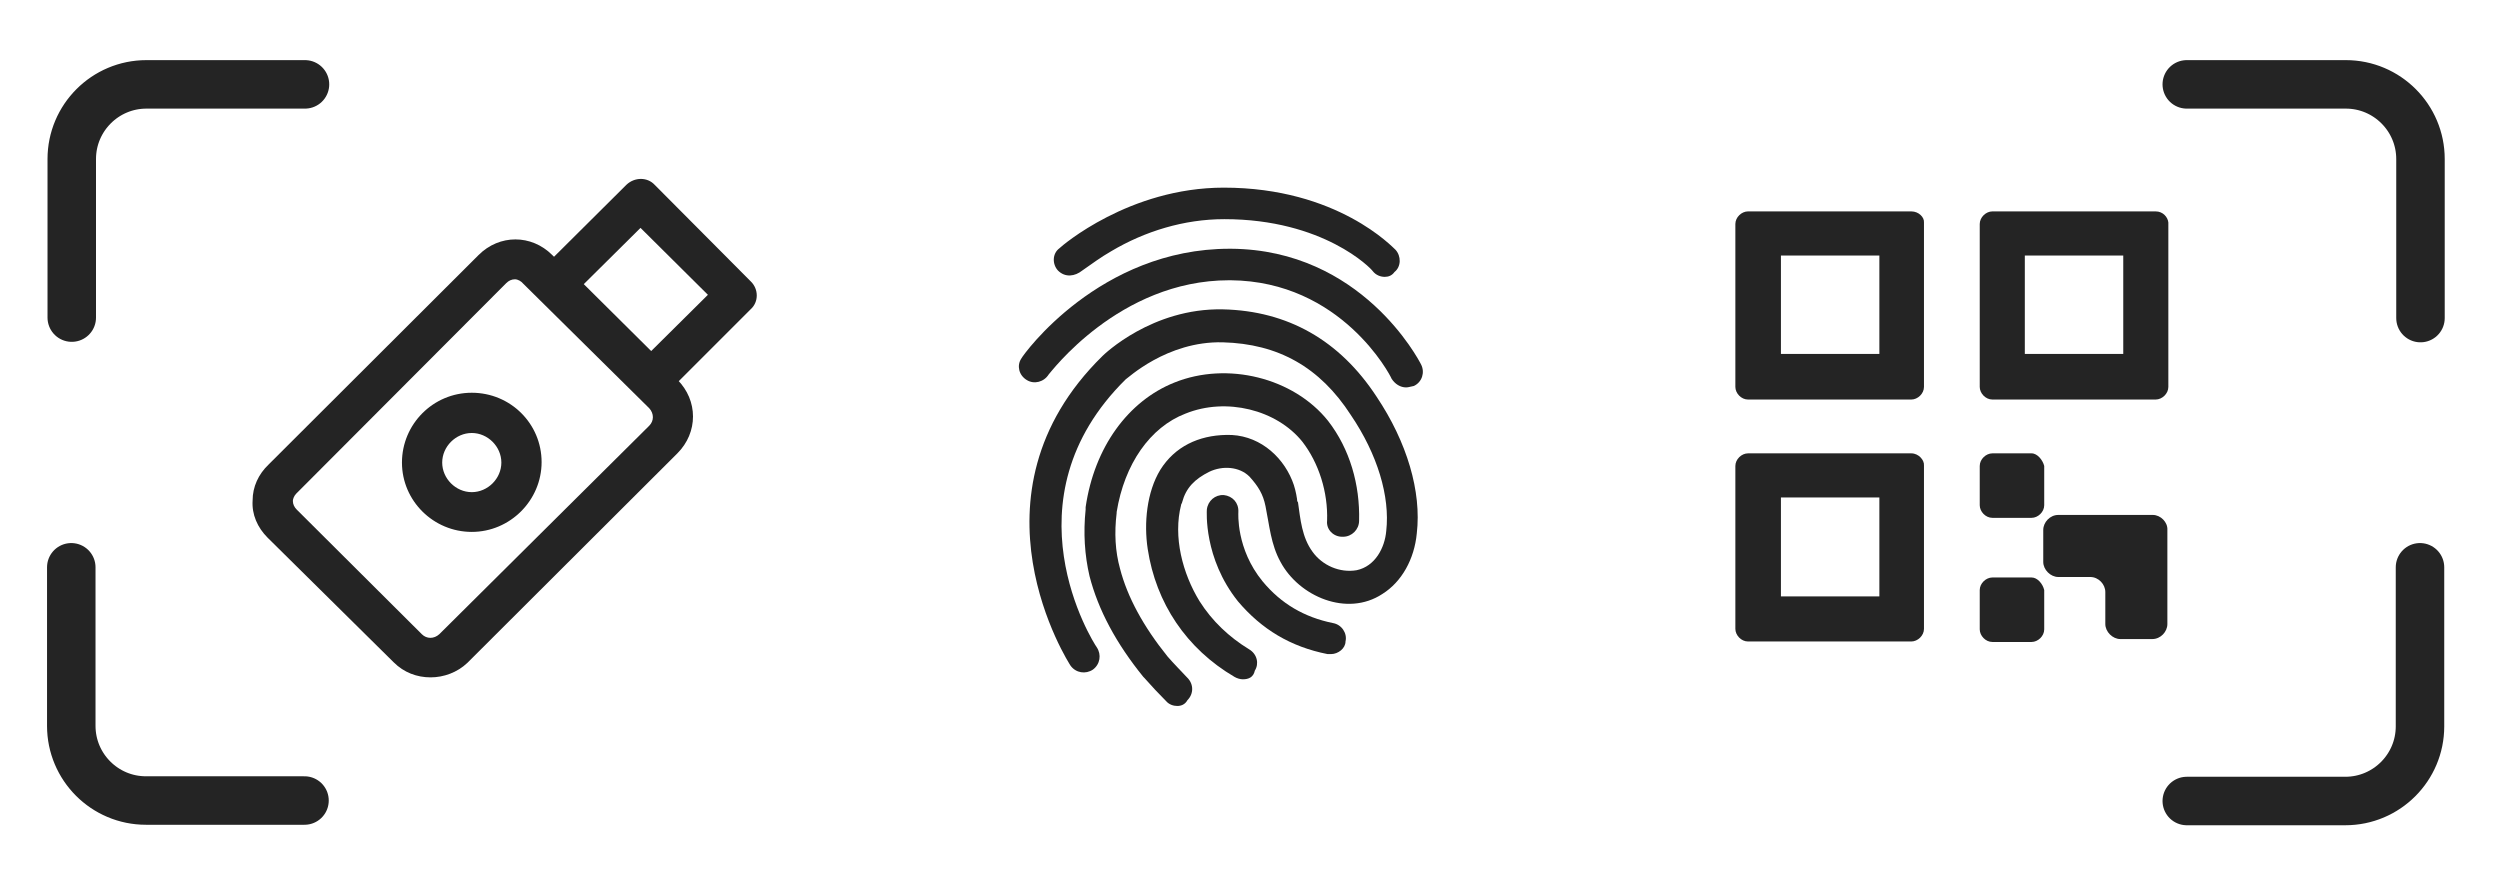 <?xml version="1.0" encoding="utf-8"?>
<!-- Generator: Adobe Illustrator 27.4.1, SVG Export Plug-In . SVG Version: 6.00 Build 0)  -->
<svg version="1.1" id="Layer_1" xmlns="http://www.w3.org/2000/svg" xmlns:xlink="http://www.w3.org/1999/xlink" x="0px" y="0px"
	 viewBox="0 0 515.6 183.7" style="enable-background:new 0 0 515.6 183.7;" xml:space="preserve">
<style type="text/css">
	.st0{fill:#242424;}
	.st1{fill:none;stroke:#242424;stroke-width:10;stroke-linecap:round;stroke-miterlimit:10;}
</style>
<g>
	<g>
		<path class="st0" d="M88.8,139.7c-2.8,0-5.5-1-7.6-3.1l-26-25.7c-2.1-2.1-3.3-4.8-3.1-7.7c0-2.8,1.2-5.4,3.3-7.4l43.3-43.2
			c4.3-4.3,10.9-4.3,15.2,0l25.8,25.7c4.3,4.3,4.3,10.9,0,15.2l-43.3,43.2C94.3,138.7,91.5,139.7,88.8,139.7z M106.2,57.6
			c-0.7,0-1.3,0.3-1.8,0.8l-43.1,43.2c0,0,0,0-0.2,0.2c-0.5,0.5-0.7,1.2-0.7,1.5c0,0.7,0.3,1.3,0.8,1.8L87,130.8c1,1,2.5,1,3.6,0
			l43.3-43c1-1,1-2.5,0-3.6l-26-25.7C107.5,58,106.8,57.6,106.2,57.6z M58.2,98.6L58.2,98.6L58.2,98.6z"/>
		<path class="st0" d="M134.3,82.5c-1,0-2.1-0.3-3-1.2l-19.8-19.8c-1.7-1.6-1.7-4.3,0-5.8l17.7-17.6c1.7-1.6,4.3-1.6,5.8,0L154.8,58
			c1.7,1.6,1.7,4.3,0,5.8l-17.5,17.5C136.4,82,135.3,82.5,134.3,82.5z M120.4,58.6l13.9,13.8L146,60.8l-13.9-13.8L120.4,58.6z"/>
		<path class="st0" d="M97.3,109.7c-7.9,0-14.4-6.4-14.4-14.3S89.3,81,97.3,81s14.4,6.4,14.4,14.3S105.2,109.7,97.3,109.7z
			 M97.3,89.3c-3.3,0-6.1,2.8-6.1,6.1c0,3.3,2.8,6.1,6.1,6.1s6.1-2.8,6.1-6.1C103.4,92.1,100.6,89.3,97.3,89.3z"/>
	</g>
	<g>
		<g>
			<path class="st0" d="M419,93.5h-8.1c-1.3,0-2.6,1.2-2.6,2.6v8.1c0,1.3,1.2,2.6,2.6,2.6h8.1c1.3,0,2.6-1.2,2.6-2.6v-8.1
				C421.3,94.9,420.2,93.5,419,93.5L419,93.5z"/>
		</g>
		<g>
			<path class="st0" d="M419,119.1h-8.1c-1.3,0-2.6,1.2-2.6,2.6v8.1c0,1.3,1.2,2.6,2.6,2.6h8.1c1.3,0,2.6-1.2,2.6-2.6v-8.1
				C421.3,120.4,420.2,119.1,419,119.1L419,119.1z"/>
		</g>
		<g>
			<path class="st0" d="M444,106.2h-19.5c-1.7,0-3.1,1.5-3.1,3.1v6.6c0,1.6,1.5,3.1,3.1,3.1h6.6c1.7,0,3.1,1.5,3.1,3.1v6.6
				c0,1.6,1.5,3.1,3.1,3.1h6.6c1.7,0,3.1-1.5,3.1-3.1v-9.7v-9.7C447.1,107.7,445.6,106.2,444,106.2L444,106.2z"/>
		</g>
		<g>
			<g>
				<path class="st0" d="M437.9,52.7v20.3h-20.3V52.7H437.9 M444.6,43.6h-33.7c-1.3,0-2.6,1.2-2.6,2.6v33.6c0,1.3,1.2,2.6,2.6,2.6
					h33.7c1.3,0,2.6-1.2,2.6-2.6V45.9C447.1,44.8,446.1,43.6,444.6,43.6L444.6,43.6z"/>
			</g>
		</g>
		<g>
			<g>
				<path class="st0" d="M387.6,52.7v20.3h-20.3V52.7H387.6 M394.2,43.6h-33.7c-1.3,0-2.6,1.2-2.6,2.6v33.6c0,1.3,1.2,2.6,2.6,2.6
					h33.7c1.3,0,2.6-1.2,2.6-2.6V45.9C396.9,44.8,395.7,43.6,394.2,43.6L394.2,43.6z"/>
			</g>
		</g>
		<g>
			<g>
				<path class="st0" d="M387.6,102.6V123h-20.3v-20.4H387.6 M394.2,93.5h-33.7c-1.3,0-2.6,1.2-2.6,2.6v33.6c0,1.3,1.2,2.6,2.6,2.6
					h33.7c1.3,0,2.6-1.2,2.6-2.6V96C396.9,94.9,395.7,93.5,394.2,93.5L394.2,93.5z"/>
			</g>
		</g>
	</g>
	<g>
		<path class="st0" d="M290,79.9c-1.2,0-2.3-0.7-3-1.8c-0.3-0.8-10.4-20.1-33.2-20.3c-0.2,0-0.2,0-0.3,0c-22.8,0-37,19.3-37.2,19.4
			c-1,1.6-3,2.1-4.5,1.2c-1.7-1-2.1-3-1.2-4.4c0.5-1,16.2-22.7,43-22.7c0.2,0,0.2,0,0.3,0c26.9,0.2,38.7,22.9,39.2,23.9
			c0.8,1.6,0.2,3.6-1.5,4.4C291,79.7,290.5,79.9,290,79.9z"/>
		<path class="st0" d="M256.3,140.1c-0.5,0-1.2-0.2-1.7-0.5c-9.9-5.8-16.2-15.2-17.9-26.4c-0.8-5.3-0.2-11.7,2.6-16.3
			c3-4.8,7.9-7.1,13.6-7.2c6.3-0.2,11.4,4,13.6,9.4c0.5,1.2,0.8,2.5,1,3.8c0,0.2,0,0.5,0.2,0.7c0.5,3.5,0.8,7.2,3,10.2
			c2,2.8,5.6,4.4,9.1,3.8c3.8-0.8,5.8-4.6,6.1-8.1c0.8-7.1-1.8-15.8-7.3-23.9c-6.4-9.9-15-14.7-26.4-15c-11.6-0.3-19.8,7.6-20,7.6
			c-25.3,24.9-6.8,54.2-6,55.3c1,1.5,0.7,3.5-0.8,4.6c-1.5,1-3.5,0.7-4.6-0.8c-0.2-0.3-22.8-35.1,6.6-63.9
			c0.3-0.3,10.2-9.9,24.8-9.6c13.4,0.3,24.1,6.4,31.7,18c6.3,9.4,9.3,19.6,8.3,28.2c-0.5,5.3-3.1,10-7.1,12.5
			c-7.3,4.8-17.2,0.5-21-6.6c-2-3.6-2.3-7.6-3.1-11.5c-0.5-2.5-1.5-4.1-3.3-6.1c-2.1-2.1-5.6-2.3-8.3-1c-3,1.5-4.8,3.3-5.6,6.3
			c0,0.2-0.2,0.3-0.2,0.5c-1.7,6.6,0.3,14.2,3.8,19.9c2.6,4.1,6.1,7.4,10.2,9.9c1.7,1,2.1,3,1.2,4.4
			C258.5,139.7,257.5,140.1,256.3,140.1z"/>
		<path class="st0" d="M274.5,134.9c-0.2,0-0.5,0-0.7,0c-7.6-1.5-13.6-5.1-18.5-10.9c-7.1-8.9-6.4-18.6-6.4-18.9
			c0.2-1.8,1.7-3.1,3.5-3c1.8,0.2,3.1,1.6,3,3.5c0,0.2-0.5,7.6,5,14.3c3.8,4.6,8.6,7.4,14.5,8.6c1.8,0.3,3,2.1,2.6,3.8
			C277.5,133.7,276,134.9,274.5,134.9z"/>
		<path class="st0" d="M242.8,145.6c-0.8,0-1.7-0.3-2.3-1c-1.5-1.5-3-3.1-4.5-4.8l-0.2-0.2c-5.6-6.9-9.3-13.8-11.1-20.8
			c-1-4.3-1.3-8.9-0.8-13.7v-0.5c1.8-12.4,8.8-21.9,18.3-25.7c10.9-4.4,24.6-1,31.7,7.9c4.5,5.8,6.6,13.2,6.4,20.6
			c0,1.8-1.5,3.3-3.3,3.3c0,0,0,0-0.2,0c-1.8,0-3.3-1.5-3.1-3.3c0.2-5.9-1.7-11.9-5.1-16.3c-5.3-6.6-15.7-9.2-24.1-5.8
			c-7.3,2.8-12.6,10.4-14.2,20.3v0.2c-0.5,4.1-0.3,7.9,0.7,11.5c1.5,5.8,4.8,11.9,9.8,18.1c1.3,1.5,2.8,3,4.1,4.4
			c1.3,1.3,1.3,3.3,0,4.6C244.4,145.3,243.6,145.6,242.8,145.6z"/>
		<path class="st0" d="M285.6,57.1c-0.8,0-1.8-0.3-2.5-1.2c-0.3-0.5-10.1-10.7-30.6-10.7c-8.3,0-16.4,2.5-23.3,6.6
			c-2.1,1.2-4,2.6-6,4c-1.5,1.2-3.5,1.5-5,0c-1.2-1.3-1.2-3.5,0.3-4.6c0.5-0.5,14.4-12.5,33.9-12.5c23.5,0,34.9,12.4,35.4,12.8
			c1.2,1.3,1.2,3.5-0.2,4.6C287.1,56.8,286.4,57.1,285.6,57.1z"/>
	</g>
</g>
<g>
	<path class="st1" d="M14.7,117v32.7c0,8.5,6.9,15.4,15.4,15.4h32.7"/>
	<path class="st1" d="M62.9,17.4H30.2c-8.5,0-15.4,6.9-15.4,15.4v32.7"/>
	<path class="st1" d="M451,165.2h32.7c8.5,0,15.4-6.9,15.4-15.4V117"/>
	<path class="st1" d="M499.2,65.6V32.8c0-8.5-6.9-15.4-15.4-15.4H451"/>
</g>
</svg>
